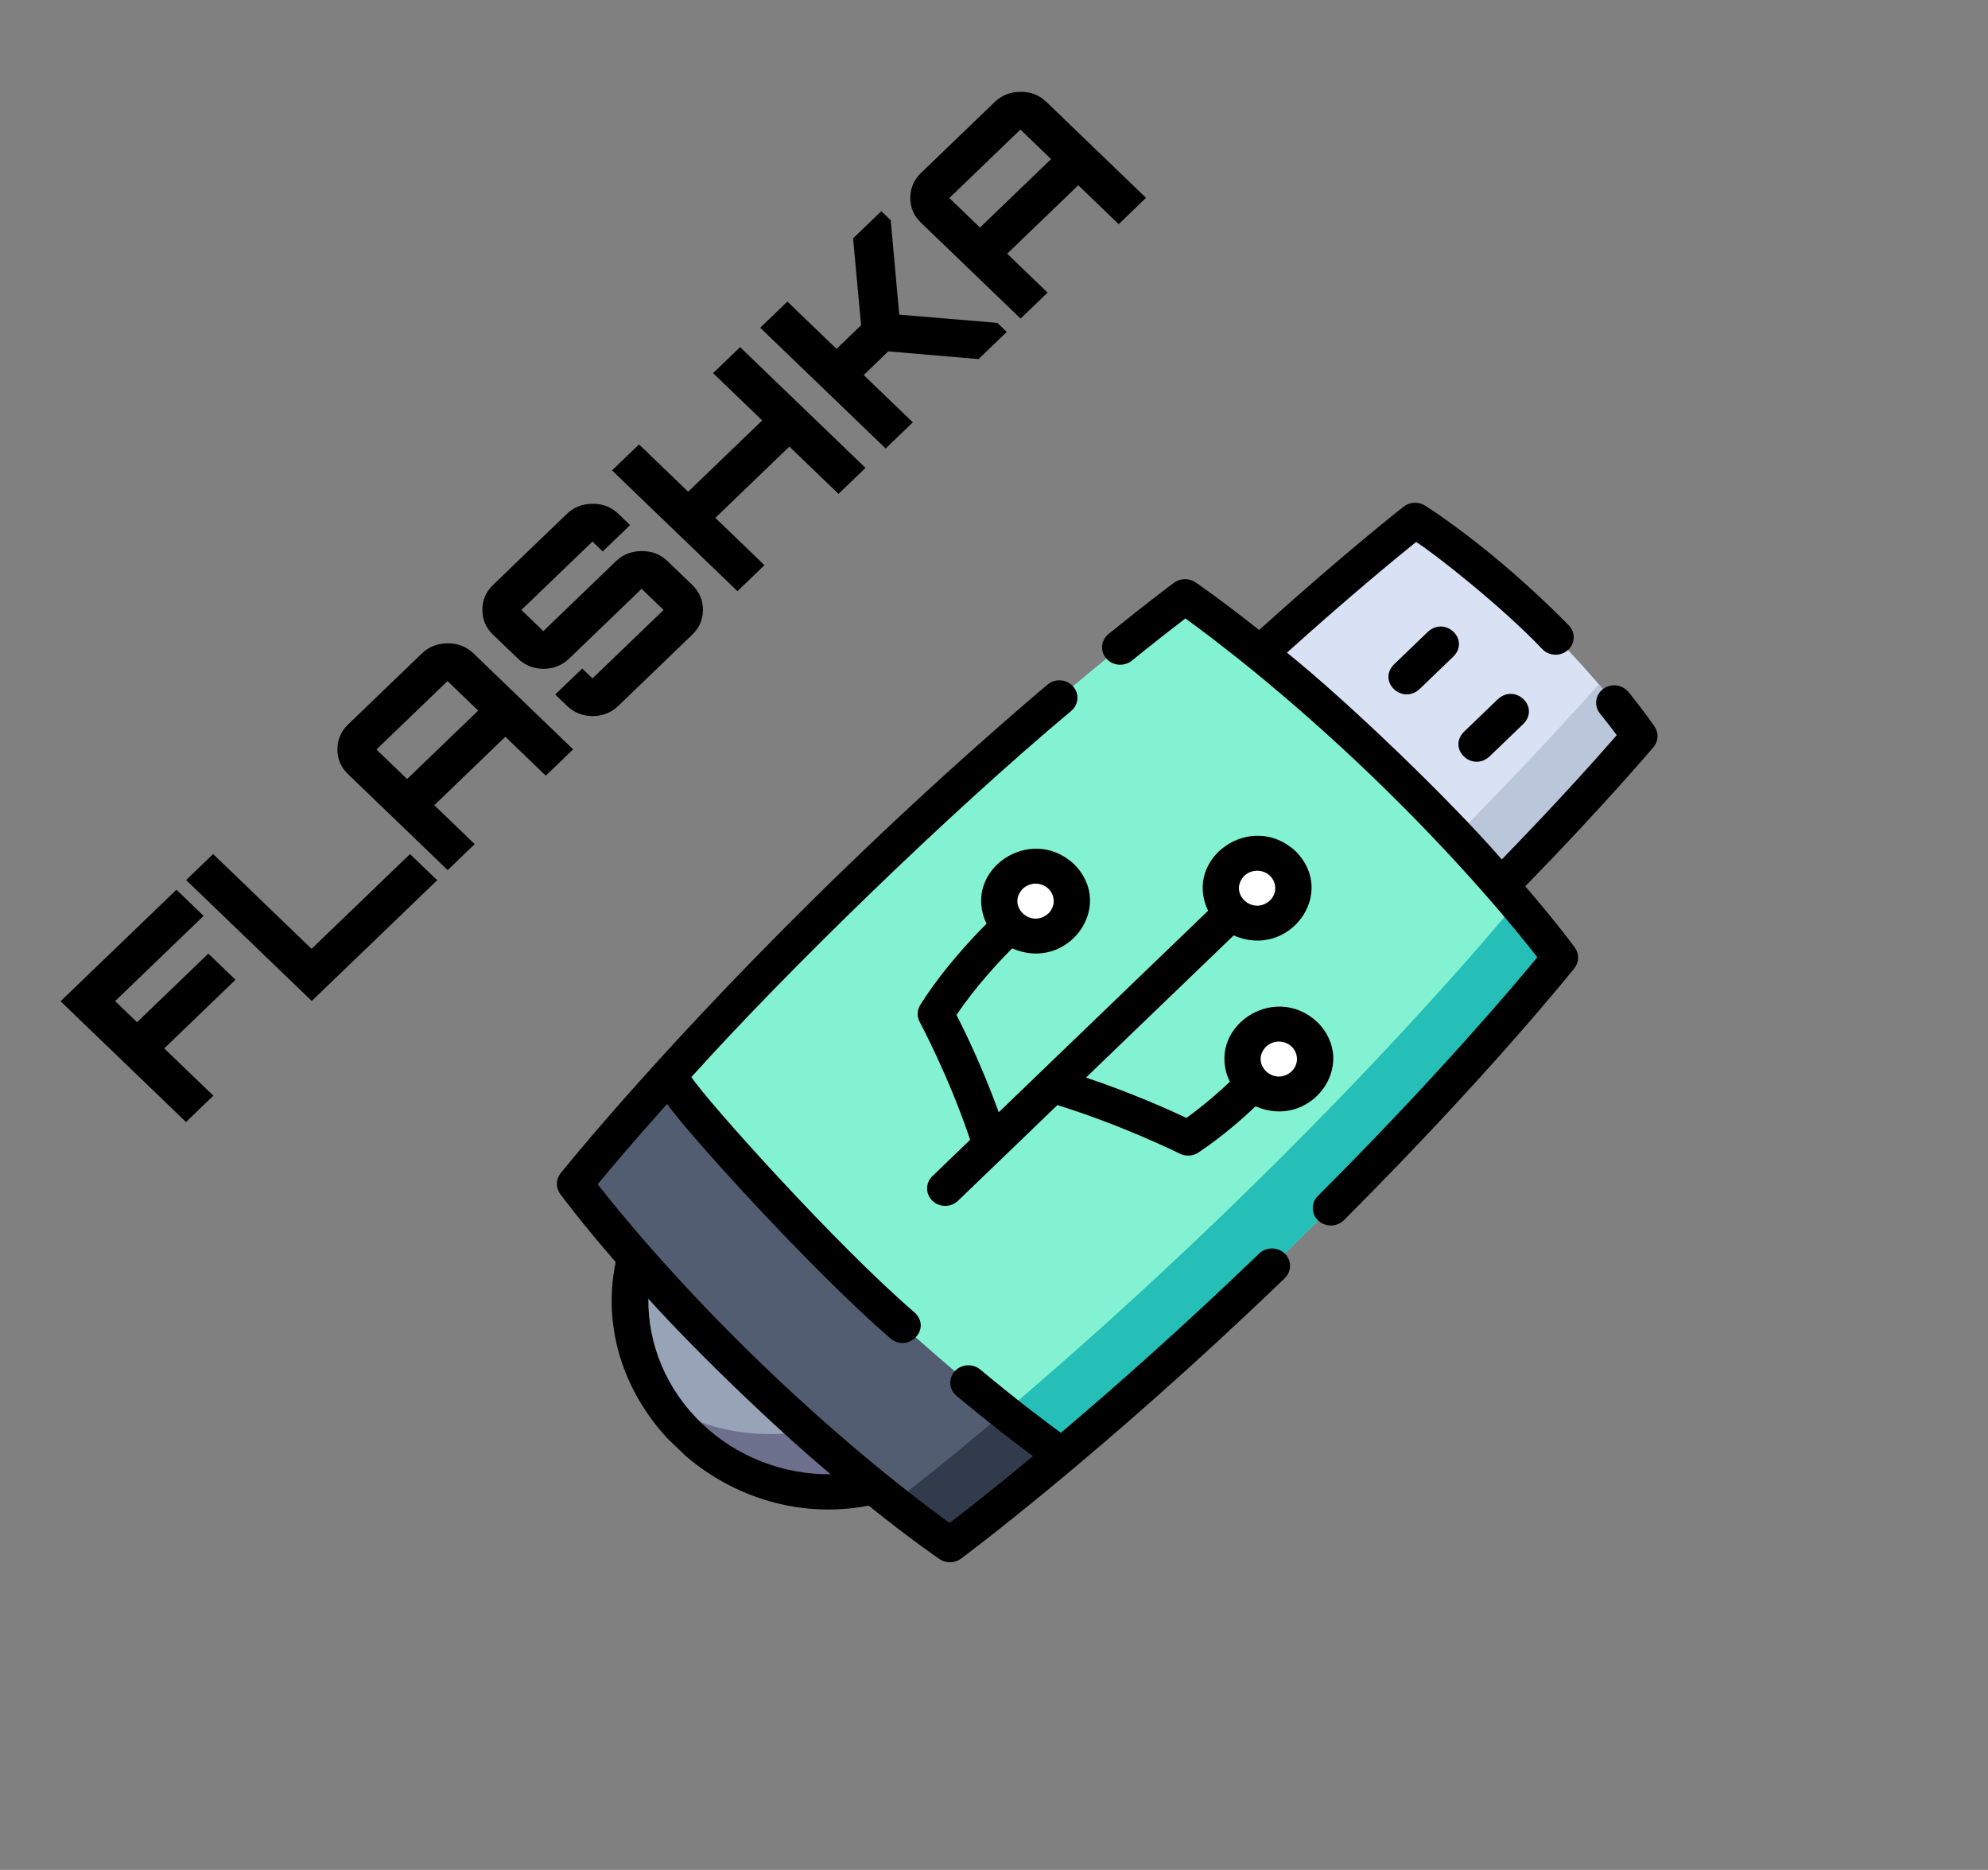 <svg width="855" height="804" viewBox="0 0 855 804" fill="none" xmlns="http://www.w3.org/2000/svg">
<rect x="0" y="0" width="855" height="804" fill="#808080" stroke="none"/>
<g clip-path="url(#clip0)">
<path d="M392.704 623.01L375.762 639.316C348.021 645.356 317.762 637.98 296.166 617.196C291.761 612.957 287.929 608.365 284.685 603.518C272.022 584.62 268.19 561.843 273.182 540.592L290.124 524.286L392.704 623.01Z" fill="#97A3B7"/>
<path d="M392.704 623.01L375.762 639.316C348.021 645.356 317.762 637.98 296.166 617.196C291.761 612.957 287.929 608.365 284.685 603.518C304.321 615.705 327.988 619.393 350.069 614.589L367.011 598.283L392.704 623.01Z" fill="#6C708C"/>
<path d="M645.594 380.786L541.81 280.903C581.78 244.555 608.596 223.65 608.596 223.65C608.596 223.65 631.991 238.154 661.002 266.074C671.844 276.509 680.741 286.188 687.62 294.22C699.167 307.679 705.083 316.51 705.083 316.51C705.083 316.51 683.362 342.318 645.594 380.786V380.786Z" fill="#D9E2F4"/>
<path d="M705.083 316.51C705.083 316.51 683.362 342.318 645.594 380.785L624.871 360.841C658.139 327.015 680.176 302.599 687.62 294.22C699.167 307.679 705.083 316.51 705.083 316.51V316.51Z" fill="#BAC7DB"/>
<path d="M547.044 544.301C511.955 578.071 480.757 605.468 456.899 625.518C426.942 650.676 408.56 664.24 408.56 664.24C408.56 664.24 399.355 657.995 384.196 646.062C368.671 633.833 346.883 615.62 322.343 592.002C273.85 545.332 247.284 509.026 247.284 509.026C247.284 509.026 261.326 491.399 287.379 462.667C308.212 439.678 336.738 409.596 371.908 375.748C451.027 299.604 509.665 256.508 509.665 256.508C509.665 256.508 547.389 282.076 595.882 328.746C620.422 352.364 639.347 373.332 652.054 388.274C664.452 402.863 670.941 411.722 670.941 411.722C670.941 411.722 626.163 468.156 547.044 544.301V544.301Z" fill="#83F2D3"/>
<path d="M670.942 411.723C670.942 411.723 626.163 468.156 547.044 544.301C511.955 578.071 480.757 605.468 456.899 625.518C426.942 650.676 408.56 664.24 408.56 664.24C408.56 664.24 399.355 657.995 384.196 646.063C398.782 634.851 454.235 591.233 525.044 523.085C595.772 455.016 640.514 402.22 652.054 388.274C664.452 402.863 670.942 411.723 670.942 411.723V411.723Z" fill="#25BFB7"/>
<path d="M456.899 625.518C426.942 650.676 408.56 664.24 408.56 664.24C408.56 664.24 399.355 657.995 384.196 646.063C368.67 633.833 346.883 615.62 322.343 592.003C273.85 545.332 247.284 509.026 247.284 509.026C247.284 509.026 261.326 491.4 287.379 462.667L287.548 462.999C287.548 462.999 315.619 500.753 366.388 549.614C392.638 574.877 415.806 594.306 432.065 607.171C447.239 619.188 456.385 625.49 456.385 625.49L456.899 625.518Z" fill="#525D72"/>
<path d="M456.385 625.49L456.899 625.518C426.942 650.676 408.56 664.24 408.56 664.24C408.56 664.24 399.355 657.995 384.196 646.062C391.339 640.573 408.296 627.291 432.065 607.171C447.239 619.188 456.385 625.49 456.385 625.49Z" fill="#313B4C"/>
<path d="M434.355 398.063C440.436 403.915 450.303 403.909 456.393 398.048C462.483 392.187 462.49 382.691 456.408 376.838C450.327 370.986 440.46 370.992 434.371 376.853C428.281 382.714 428.274 392.21 434.355 398.063Z" fill="white"/>
<path d="M529.641 392.497C535.723 398.35 545.589 398.343 551.679 392.482C557.769 386.621 557.776 377.126 551.694 371.273C545.613 365.42 535.746 365.427 529.657 371.288C523.567 377.149 523.56 386.644 529.641 392.497Z" fill="white"/>
<path d="M538.974 465.959C545.056 471.811 554.922 471.805 561.012 465.944C567.102 460.083 567.109 450.587 561.027 444.734C554.946 438.882 545.079 438.888 538.99 444.749C532.9 450.61 532.893 460.106 538.974 465.959Z" fill="white"/>
<path d="M552.552 538.997C549.51 536.07 544.581 536.071 541.541 538.997C508.862 570.447 479.441 596.448 456.262 616.062C449.965 611.474 437.654 602.231 421.578 588.85C418.327 586.143 413.41 586.486 410.597 589.616C407.767 592.743 408.169 597.526 411.392 600.185C425.916 612.276 437.314 620.978 444.266 626.113C427.197 640.27 414.692 650.015 408.402 654.828C396.949 646.572 365.549 622.984 327.85 586.702C290.152 550.421 265.641 520.2 257.062 509.178C262.064 503.124 272.188 491.093 286.895 474.668C296.165 487.787 349.09 546.183 382.835 575.391C390.591 581.935 400.769 571.503 393.499 564.469C359.525 535.294 304.089 473.363 297.345 463.115C338.518 417.362 408.287 349.506 460.748 305.637C463.974 302.901 464.286 298.166 461.442 295.061C458.604 291.958 453.68 291.658 450.453 294.392C422.45 318.137 394.173 343.725 366.407 370.448C287.835 446.066 241.564 503.89 241.106 504.465C239.035 507.065 238.959 510.659 240.918 513.338C241.519 514.158 249.655 525.212 264.791 542.657C252.205 603.357 310.557 659.499 373.613 647.388C391.74 661.955 403.225 669.786 404.078 670.364C406.861 672.249 410.596 672.177 413.297 670.184C413.895 669.743 473.978 625.212 552.55 549.593C555.592 546.668 555.593 541.924 552.552 538.997V538.997ZM301.673 611.897C286.684 597.471 278.654 578.255 278.823 558.383C299.027 580.845 333.936 614.442 357.276 633.887C336.628 634.049 316.661 626.322 301.673 611.897Z" fill="black"/>
<path d="M475.81 283.145C478.572 286.315 483.489 286.722 486.78 284.058C497.312 275.537 505.217 269.414 509.814 265.912C521.257 274.162 552.666 297.753 590.376 334.046C628.084 370.336 652.595 400.561 661.169 411.578C650.71 424.274 617.715 463.321 566.776 514.244C563.789 517.223 563.896 521.985 566.986 524.84C570.084 527.711 575.013 527.62 577.995 524.639C640.846 461.806 676.771 416.721 677.126 416.273C679.189 413.673 679.261 410.085 677.305 407.411C676.739 406.637 669.49 396.789 656.006 381.074C690.654 345.496 710.925 321.472 711.134 321.223C713.25 318.708 713.45 315.17 711.629 312.45C711.472 312.215 707.701 306.602 700.393 297.561C697.751 294.304 692.862 293.707 689.466 296.248C686.072 298.788 685.461 303.496 688.102 306.764C691.188 310.582 693.606 313.754 695.335 316.091C688.202 324.3 670.996 343.711 645.896 369.538C623.884 344.177 579.85 301.799 553.499 280.614C580.306 256.484 600.49 239.911 609.029 233.038C616.666 237.746 646.291 261.105 663.382 279.168C666.333 282.18 671.269 282.301 674.389 279.453C677.511 276.607 677.643 271.865 674.685 268.86C672.023 266.154 669.272 263.435 666.509 260.775C637.244 232.61 613.799 217.961 612.816 217.351C609.989 215.599 606.313 215.791 603.7 217.827C603.441 218.028 578.479 237.537 541.513 270.883C525.182 257.905 514.95 250.929 514.146 250.384C511.367 248.5 507.639 248.57 504.938 250.556C504.514 250.868 494.368 258.341 476.76 272.587C473.469 275.25 473.043 279.976 475.81 283.145V283.145Z" fill="black"/>
<path d="M614.14 271.613L599.458 285.742C592.421 293.001 602.936 303.11 610.47 296.34L625.151 282.21C632.189 274.951 621.674 264.842 614.14 271.613Z" fill="black"/>
<path d="M644.237 300.579L629.556 314.708C622.518 321.967 633.033 332.076 640.567 325.305L655.248 311.176C662.286 303.917 651.772 293.808 644.237 300.579Z" fill="black"/>
<path d="M401.004 516.3C404.045 519.227 408.974 519.226 412.015 516.3L454.767 475.155C483.04 483.923 507.153 495.911 507.405 496.038C509.969 497.32 513.061 497.129 515.435 495.545C525.853 488.585 534.82 480.604 539.999 475.682C563.616 486.027 584.77 457.656 566.534 439.435C547.523 421.827 517.994 442.379 528.942 465.116C524.82 469.021 518.08 475.05 510.267 480.659C502.802 477.147 486.474 469.825 467.066 463.318L530.587 402.185C554.211 412.631 575.467 384.233 557.201 365.975C538.225 348.393 508.72 368.858 519.575 391.588L429.542 478.237C422.69 459.308 414.967 443.422 411.378 436.373C419.629 424.159 429.68 413.43 435.325 407.762C458.947 418.178 480.173 389.788 461.915 371.54C442.934 353.955 413.426 374.432 424.294 397.163C417.655 403.795 405.316 416.973 395.797 432.071C394.386 434.308 394.291 437.091 395.544 439.413C395.675 439.657 408.132 462.864 417.243 490.074L401.004 505.703C397.963 508.629 397.962 513.373 401.004 516.3V516.3ZM555.523 450.033C558.559 452.955 558.552 457.715 555.508 460.645C547.942 467.428 537.449 457.326 544.497 450.047C547.541 447.118 552.487 447.111 555.523 450.033ZM450.904 382.137C453.94 385.059 453.933 389.819 450.889 392.749C443.323 399.533 432.83 389.431 439.877 382.152C442.922 379.222 447.868 379.215 450.904 382.137ZM546.19 376.571C549.226 379.493 549.219 384.253 546.175 387.183C538.609 393.967 528.116 383.865 535.164 376.586C538.208 373.656 543.154 373.649 546.19 376.571Z" fill="black"/>
</g>
<path d="M80.001 482.434L26.048 430.51L75.879 382.552L87.569 393.802L49.503 430.437L58.944 439.524L89.592 410.028L101.282 421.279L70.634 450.775L91.765 471.112L80.001 482.434ZM134.077 430.39L80.05 378.394L91.665 367.216L134.002 407.962L176.34 367.216L188.03 378.466L134.077 430.39ZM192.548 374.117L149.686 332.866C146.639 329.934 145.115 326.4 145.115 322.265C145.115 318.034 146.639 314.452 149.686 311.52L181.383 281.014C184.43 278.081 188.152 276.615 192.548 276.615C196.894 276.567 200.591 278.009 203.638 280.942L246.501 322.193L234.736 333.515L217.351 316.784L186.778 346.208L204.163 362.939L192.548 374.117ZM175.089 334.958L205.662 305.534L194.946 295.221C193.298 293.635 192.473 292.841 192.473 292.841C192.473 292.841 191.649 293.635 190 295.221L164.373 319.885C162.724 321.472 161.9 322.265 161.9 322.265C161.9 322.265 162.724 323.058 164.373 324.645L175.089 334.958ZM265.979 303.447C262.932 306.38 259.235 307.87 254.889 307.918C250.542 307.87 246.846 306.38 243.798 303.447L238.778 298.615L250.393 287.437L252.341 289.312C253.989 290.899 254.814 291.692 254.814 291.692C254.814 291.692 255.638 290.899 257.287 289.312L282.914 264.648C284.563 263.061 285.387 262.268 285.387 262.268C285.387 262.268 284.563 261.475 282.914 259.888L278.418 255.561C276.769 253.975 275.945 253.181 275.945 253.181C275.945 253.181 275.121 253.975 273.472 255.561L244.847 283.11C241.8 286.043 238.103 287.533 233.757 287.581C229.411 287.533 225.714 286.043 222.667 283.11L212.026 272.869C208.979 269.937 207.455 266.403 207.455 262.268C207.455 258.037 208.979 254.455 212.026 251.523L243.798 220.945C246.796 218.06 250.492 216.618 254.889 216.618C259.235 216.57 262.932 218.012 265.979 220.945L270.999 225.777L259.235 237.099L257.287 235.224C255.638 233.638 254.814 232.844 254.814 232.844C254.814 232.844 253.989 233.638 252.341 235.224L226.713 259.888C225.065 261.475 224.241 262.268 224.241 262.268C224.241 262.268 225.065 263.061 226.713 264.648L231.209 268.975C232.858 270.562 233.682 271.355 233.682 271.355C233.682 271.355 234.507 270.562 236.155 268.975L264.93 241.282C267.927 238.397 271.624 236.955 276.02 236.955C280.366 236.907 284.063 238.349 287.11 241.282L297.751 251.523C300.798 254.455 302.322 258.037 302.322 262.268C302.272 266.451 300.748 269.985 297.751 272.869L265.979 303.447ZM317.168 254.182L263.216 202.258L274.83 191.079L295.962 211.416L327.809 180.767L306.677 160.43L318.292 149.251L372.245 201.176L360.63 212.354L339.499 192.017L307.652 222.667L328.783 243.004L317.168 254.182ZM380.906 192.84L326.954 140.916L338.643 129.665L359.775 150.003L370.34 139.834L366.893 102.477L379.033 90.794L383.079 94.689L386.751 135.291L428.939 138.824L432.985 142.719L420.846 154.402L382.03 151.084L371.464 161.253L392.596 181.59L380.906 192.84ZM438.938 136.99L396.075 95.739C393.028 92.806 391.505 89.272 391.505 85.138C391.505 80.907 393.028 77.325 396.075 74.392L427.773 43.887C430.82 40.954 434.542 39.487 438.938 39.487C443.284 39.439 446.981 40.882 450.028 43.815L492.89 85.066L481.126 96.388L463.741 79.657L433.168 109.081L450.553 125.812L438.938 136.99ZM421.478 97.83L452.051 68.406L441.336 58.094C439.687 56.507 438.863 55.714 438.863 55.714C438.863 55.714 438.039 56.507 436.39 58.094L410.763 82.758C409.114 84.344 408.29 85.138 408.29 85.138C408.29 85.138 409.114 85.931 410.763 87.517L421.478 97.83Z" fill="black"/>
<defs>
<clipPath id="clip0">
<rect width="521.391" height="521.391" fill="white" transform="matrix(0.721 0.693 -0.721 0.693 478.673 80)"/>
</clipPath>
</defs>
</svg>
